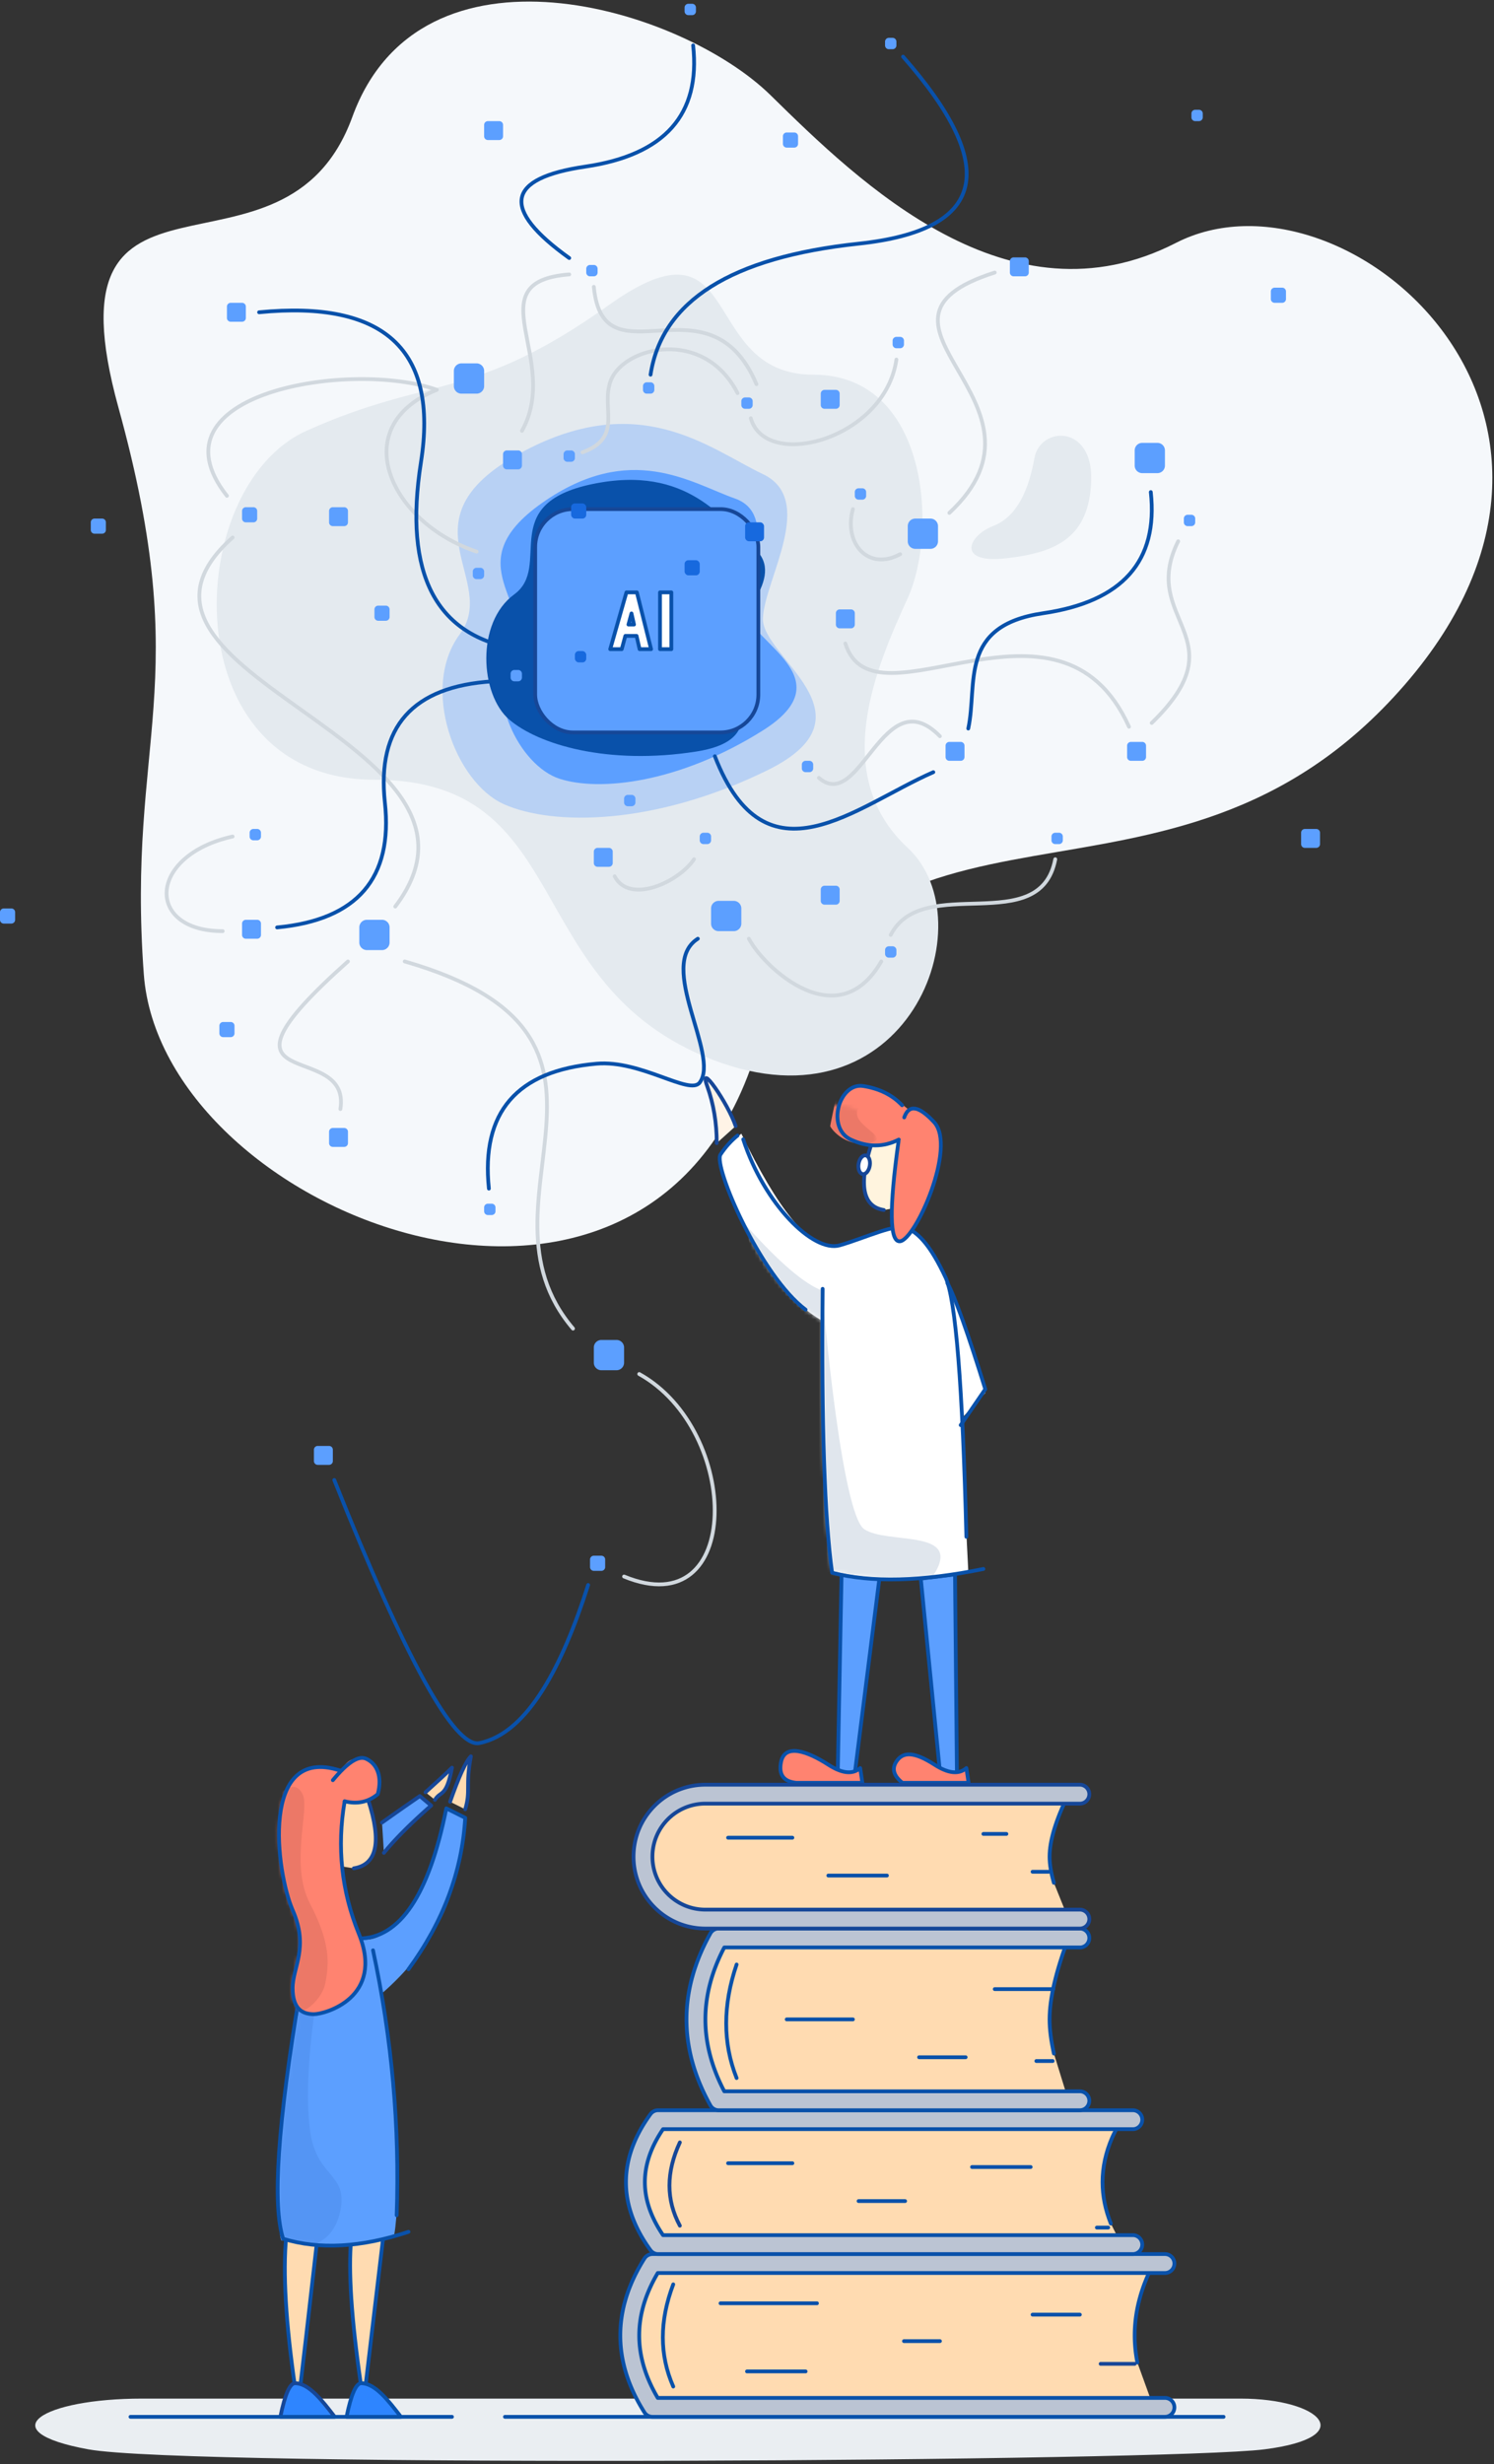 <svg width='395' height='651' xmlns='http://www.w3.org/2000/svg' xmlns:xlink='http://www.w3.org/1999/xlink'><rect width="100%" height="100%" fill="#333333" stroke="none"/><defs><path d='M196 299.5c-4 3.298-6 5.464-6 6.5 0 1.554 9 32.5 27.5 43 0 27 0 48.5 2.5 66.047 11 2.635 23 2.635 36 0L254 375l6.5-7c-8-27.585-15.167-42.252-21.5-44-4-1-9.5 4.5-19 5-6.333.333-14.333-9.5-24-29.5z' id='a'/><path d='M231.02 301.041c-.332 18-1.832 26.667-4.5 26-4-1-11-27-4-32.5 3.358-2.145 5.76-2.89 7.21-2.236 7.234-4.341 12.842-5.225 16.822-2.651 2 3.354 3.951 13.404-8.214 13.502-1.369.12-3.808-.584-7.317-2.115z' id='c'/><path d='M79.25 529.625c-3.75 19.167-5.625 34.792-5.625 46.875 0 12.083.417 17.083 1.25 15 5.797 1.224 9.963 1.849 12.5 1.875 7.387.077 13.3-1.75 16.875-3.125 1.667-9.583.625-30.833-3.125-63.75 6.25-5.417 11.25-11.667 15-18.75s6.042-16.25 6.875-27.5l-5-2.5c-1.667 11.667-5 20.625-10 26.875s-9.375 8.75-13.125 7.5l-15.625 17.5z' id='e'/><path d='M91.125 475.875c-2.083 12.083-.833 23.75 3.75 35 6.875 16.875-8.947 21.25-11.875 21.25-2.928 0-5.625-1.25-5.625-6.875s4.375-10.625 0-20.625-8.75-43.75 12.5-36.875C92 465.5 92 464.5 96 464.5s5.513 5.97 4 9.5c-.667 1.333-3.625 1.958-8.875 1.875z' id='g'/></defs><g fill='none' fill-rule='evenodd'><path d='M37.5 633.682H328c21.241 0 31.576 10.2 6.295 13.407-25.28 3.208-284.451 4.837-310.938 0-26.486-4.836-11.903-13.407 14.143-13.407z' fill='#EAEEF2'/><path d='M31.333 107.742C10.978 34.108 75.116 80.447 93.149 30.903c18.032-49.544 86.768-29.125 110.597-5.735 23.83 23.39 63.084 61.592 107.162 39.003 44.077-22.588 122.974 44.76 60.476 116.75-62.498 71.992-141.435 14.748-173.066 101.653-31.63 86.905-155.714 37.143-160.3-25.232-4.584-62.375 13.67-75.967-6.685-149.6z' fill='#F5F8FB'/><path d='M262.5 139c6.445-2.464 9.5-9.626 11-18s15.5-9 15 6-9.205 19-22.5 20.5-9.945-6.036-3.5-8.5zM161 80.578c36-25.645 23.5 18.409 54 18.409S248 140.41 240 158c-8 17.59-21 46.5 0 66s0 75.74-51.5 56c-51.5-19.74-36-74-89.5-74s-51-77.333-18-92.173c33-14.84 44-7.604 80-33.25z' fill='#E4EAEF'/><path d='M137.162 119.927c31.713-17.566 50.306-1.426 64.542 5.33 14.236 6.757.497 27.752 0 38.026-.497 10.274 30.887 25.671 1.113 40.253-29.774 14.581-56.615 14.678-69.55 8.946-12.934-5.733-22.255-30.752-11.684-44.95 10.572-14.197-16.133-30.04 15.58-47.605z' fill='#B8D1F4'/><path d='M143.363 132.84c23.378-16.383 39.264-5.256 50.966-1.13 11.7 4.127 2.676 21.721 3.134 29.819.458 8.098 26.295 17.59 4.188 31.474-22.106 13.884-43.11 16.169-53.708 12.738-10.598-3.432-19.957-22.284-12.852-34.287 7.106-12.004-15.106-22.23 8.272-38.613z' fill='#5C9FFF'/><path d='M156.524 127.903c25.375-5.312 34.752 9.564 43.096 17.143 8.345 7.578-5.433 18.988-7.91 25.876-2.478 6.887 15.813 23.937-7.613 27.625-23.426 3.688-41.83-1.867-49.496-8.476-7.666-6.61-8.845-25.587 1.349-33.035 10.194-7.447-4.8-23.82 20.574-29.133z' fill='#0951AA'/><path d='M222.51 415.443l-1.018 52.99 4.44.634 6.628-52.508-10.05-1.116zm20.944 1.621l5.087 51.376 4.465.637-.511-53.143-9.04 1.13z' stroke='#0951AA' fill='#5C9FFF' stroke-linecap='round' stroke-linejoin='round'/><mask id='b' fill='#fff'><use xlink:href='#a'/></mask><use fill='#FFF' xlink:href='#a'/><path d='M197.5 324c8.667 9.667 15.333 15.333 20 17 0 2.96 5 59 11 63s25 0 19 11c-4 7.333-16.167 8.922-36.5 4.767L197.5 324z' fill='#E0E6ED' mask='url(#b)'/><path d='M254 376.5l6.5-9.5c-4.667-15-8-24.333-10-28' stroke='#0951AA' stroke-linecap='round' stroke-linejoin='round'/><path d='M255.5 406c-1-40-2.833-62.833-5.5-68.5-4-8.5-7-11.5-10-13s-11 2.5-18 4.5-20-11-25.5-28' stroke='#0951AA' stroke-linecap='round' stroke-linejoin='round'/><path d='M237.5 319l1.5-20.5-8.669 3.936c-3.367 10.604-2.252 16.349 3.345 17.235' stroke='#164798' fill='#FFF4DE' stroke-linecap='round' stroke-linejoin='round'/><ellipse stroke='#164798' fill='#FFF' transform='scale(-1 1) rotate(-9 0 3210.868)' cx='228.483' cy='307.712' rx='1.5' ry='2.5'/><mask id='d' fill='#fff'><use xlink:href='#c'/></mask><use fill='#FF8370' transform='scale(-1 1) rotate(-9 0 3278.228)' xlink:href='#c'/><path d='M220.995 287c-1.017 1.985 4.134 4 3.745 7.5-.39 3.5-9.39 6.5-2.89 7.5s10-4.168 10-4.5c0-.221-.833-4.221-2.5-12-4.892-.324-7.677.176-8.355 1.5z' fill='#EC7867' mask='url(#d)' transform='matrix(-1 0 0 1 451.35 0)'/><path d='M237.636 301.062c-4.038 2.06-8.258 2.067-12.659.02-6.6-3.07-3.164-15.182 3.256-14.165 4.28.677 7.703 2.372 10.267 5.083m-43.5 8c-1.667 1.333-3.167 3-4.5 5-2 3 10.5 32 22.5 41m24.558-44.445c-2.486 17.831-2.36 26.626.377 26.384 4.108-.362 15.089-24.946 9.035-31.474-4.035-4.351-6.67-4.769-7.901-1.251' stroke='#0951AA' stroke-linecap='round' stroke-linejoin='round'/><path d='M189.5 302c0-5.333-.833-10.333-2.5-15-2.5-7 5.5 4.5 7.5 10.5' stroke='#164798' fill='#FFF3E6' stroke-linecap='round' stroke-linejoin='round'/><path d='M260 414.5c-16.333 3.333-29.667 3.667-40 1-2-14.333-2.833-39.333-2.5-75' stroke='#0951AA' stroke-linecap='round' stroke-linejoin='round'/><path d='M227.424 467.106c-1.999 1.737-4.806 1.44-8.424-.894-5.426-3.5-11.5-5.712-12.5-.712-.667 3.333.667 5.167 4 5.5H228l-.576-3.894zm28.083 0c-1.999 1.737-4.807 1.44-8.424-.894-5.426-3.5-8.438-3.5-10.167-.712-1.152 1.859-.596 3.692 1.667 5.5h17.5l-.576-3.894z' stroke='#0951AA' fill='#FF8370' stroke-linecap='round' stroke-linejoin='round'/><rect stroke='#164798' fill='#5C9FFF' stroke-linecap='round' stroke-linejoin='round' x='141.5' y='134.5' width='59' height='59' rx='10'/><rect fill='#1769DE' x='197' y='138' width='5' height='5' rx='1'/><rect fill='#1769DE' x='181' y='148' width='4' height='4' rx='1'/><rect fill='#1769DE' x='151' y='133' width='4' height='4' rx='1'/><rect fill='#1769DE' x='152' y='172' width='3' height='3' rx='1'/><path stroke='#0951AA' fill='#FFF' stroke-linecap='round' stroke-linejoin='round' d='M174.5 156.5h3v15h-3zm-6.195 11.5h-2.969l-.954 3.5h-3.045l4.286-15h2.767l3.75 15h-3.04l-.795-3.5zm-.681-3l-.668-2.938-.801 2.938h1.469z'/><path d='M92.85 591.511c-.783 8.363.05 21.03 2.5 38 .208 1.441 1.099 2.382 1.41-.155.492-4.007 2.072-17.293 4.74-39.856l-8.65 2.011zm-17.182-.594c-.899 9.455-.124 22.668 2.325 39.639.208 1.44 1.1 2.382 1.41-.155.493-4.008 2.04-17.422 4.64-40.244l-8.375.76z' stroke='#0951AA' fill='#FFDBB1' stroke-linecap='round' stroke-linejoin='round'/><mask id='f' fill='#fff'><use xlink:href='#e'/></mask><use fill='#5C9FFF' xlink:href='#e'/><path d='M83.73 527.5c-2.306 15.333-2.883 27.167-1.73 35.5 1.73 12.5 10 10.976 8 21s-10.535 10.049-14.136 10.024c-2.401-.016-5.474-2.857-9.22-8.524L75 529l8.73-1.5z' fill='#164798' opacity='.326' mask='url(#f)'/><path d='M101.5 489.5c3-3.667 7.167-7.833 12.5-12.5l-3-2.5a889.57 889.57 0 0 0-10 7' stroke='#164798' fill='#5C9FFF' stroke-linecap='round' stroke-linejoin='round'/><path d='M119 476c2.333-6.667 4.167-10.667 5.5-12-1.5 8 0 9-1.5 14m-10.5-4.5c3.333-3 5.667-5.167 7-6.5-1.5 8-3 6-4.5 8.5m-25.649 17.419l-1.48-21.457 9.472 4.053c3.607 11.078 2.339 17.103-3.805 18.076' stroke='#164798' fill='#FFDBB1' stroke-linecap='round' stroke-linejoin='round'/><path d='M108 589.625c-12.5 4.142-23.542 4.755-33.125 1.838-2.917-8.725-1.458-30.38 4.375-64.963m19.375-11.25c5 23.333 7.083 46.667 6.25 70m-10-73.125c10.833 0 18.542-11.458 23.125-34.375l5 2.5c-.833 14.167-5.833 27.5-15 40' stroke='#0951AA' stroke-linecap='round' stroke-linejoin='round'/><mask id='h' fill='#fff'><use xlink:href='#g'/></mask><use fill='#FF8370' xlink:href='#g'/><path d='M68 482c6-10 10-12 12-8s-3.5 18.5 2 29 5 16 4 21-8.032 10.546-10.136 6C73.76 525.454 62 492 68 482z' fill='#EC7867' mask='url(#h)'/><path d='M91.125 475.875c-2.083 12.083-.833 23.75 3.75 35 6.875 16.875-8.947 21.25-11.875 21.25-2.928 0-5.625-1.25-5.625-6.875s4.375-10.625 0-20.625-8.75-43.75 12.5-36.875' stroke='#0951AA' stroke-linecap='round' stroke-linejoin='round'/><path d='M88 470.305c3.862-4.663 6.78-6.556 8.75-5.68 2.956 1.314 4.375 4.72 3.125 9.375-2.5 2.083-5.417 2.708-8.75 1.875' stroke='#0951AA' stroke-linecap='round' stroke-linejoin='round'/><path d='M95.5 629.625c3.665 0 7.077 4.443 10.5 8.875H91.625c1.214-5.917 2.506-8.875 3.875-8.875z' stroke='#0951AA' fill='#2E85FF' stroke-linecap='round' stroke-linejoin='round'/><path d='M78 629.625c3.665 0 7.077 4.443 10.5 8.875H74.125c1.214-5.917 2.506-8.875 3.875-8.875z' stroke='#164798' fill='#2E85FF' stroke-linecap='round' stroke-linejoin='round'/><path d='M300.707 624.146A36.719 36.719 0 0 1 300 617c0-6.333 1.667-12.667 5-19H172.5c-4 6.333-6 12.667-6 19s2 12.667 6 19H305' stroke='#0951AA' fill='#FFDBB1' stroke-linecap='round' stroke-linejoin='round'/><path d='M173.902 600.5C170.627 606.043 169 611.533 169 617c0 5.467 1.627 10.957 4.902 16.5H308a2.5 2.5 0 1 1 0 5H172.5a2.5 2.5 0 0 1-2.114-1.165C166.137 630.607 164 623.817 164 617s2.137-13.607 6.386-20.335a2.5 2.5 0 0 1 2.114-1.165H308a2.5 2.5 0 1 1 0 5H173.902z' stroke='#0951AA' fill='#BBC4D3' stroke-linecap='round' stroke-linejoin='round'/><path d='M178 603.5c-3.667 9.667-3.667 18.667 0 27' stroke='#0951AA' stroke-linecap='round' stroke-linejoin='round'/><path d='M190.5 608.5H216m23 10h9.51m36.99-7H273' stroke='#0951AA' fill='#FFF' stroke-linecap='round' stroke-linejoin='round'/><path d='M300 624.5h-9' stroke='#164798' fill='#FFF' stroke-linecap='round' stroke-linejoin='round'/><path d='M197.5 626.5H213' stroke='#0951AA' fill='#FFF' stroke-linecap='round' stroke-linejoin='round'/><path d='M293.697 587.436c-1.465-3.645-2.197-7.29-2.197-10.936 0-3.895.836-7.79 2.508-11.686.46-1.07 1.29-2.674 2.492-4.814H174c-4 5.5-6 11-6 16.5s2 11 6 16.5h122.5' stroke='#0951AA' fill='#FFDBB1' stroke-linecap='round' stroke-linejoin='round'/><path d='M175.298 562.5c-3.209 4.725-4.798 9.381-4.798 14s1.59 9.275 4.798 14H299.5a2.5 2.5 0 1 1 0 5H174a2.5 2.5 0 0 1-2.022-1.03c-4.306-5.921-6.478-11.925-6.478-17.97 0-6.045 2.172-12.049 6.478-17.97A2.5 2.5 0 0 1 174 557.5h125.5a2.5 2.5 0 1 1 0 5H175.298z' stroke='#0951AA' fill='#BBC4D3' stroke-linecap='round' stroke-linejoin='round'/><path d='M179.75 566c-3.667 7.877-3.667 15.21 0 22' stroke='#164798' stroke-linecap='round' stroke-linejoin='round'/><path d='M192.5 571.5h17m17.5 10h12.307m17.693-9h15.5m20.5 16h-3' stroke='#0951AA' fill='#FFF' stroke-linecap='round' stroke-linejoin='round'/><path d='M278.641 542.524c-.76-3.389-1.141-6.396-1.141-9.024 0-5.5 1.667-12.667 5-21.5H190c-4 8.833-6 16-6 21.5s2 12.667 6 21.5h92.5' stroke='#0951AA' fill='#FFDBB1' stroke-linecap='round' stroke-linejoin='round'/><path d='M191.49 514.5c-3.331 6.365-4.99 12.69-4.99 19 0 6.31 1.659 12.635 4.99 19h94.01a2.5 2.5 0 1 1 0 5H190a2.5 2.5 0 0 1-2.183-1.282c-4.206-7.535-6.317-15.117-6.317-22.718 0-7.6 2.111-15.183 6.317-22.718A2.5 2.5 0 0 1 190 509.5h95.5a2.5 2.5 0 1 1 0 5h-94.01z' stroke='#0951AA' fill='#BBC4D3' stroke-linecap='round' stroke-linejoin='round'/><path d='M194.75 519c-3.667 10.74-3.667 20.74 0 30' stroke='#0951AA' stroke-linecap='round' stroke-linejoin='round'/><path d='M208 533.5h17.5m17.5 10h12.307m7.693-18h15.5m-.185 19H274' stroke='#0951AA' fill='#FFF' stroke-linecap='round' stroke-linejoin='round'/><path d='M278.641 497.425c-.76-2.6-1.141-4.909-1.141-6.925 0-4.22 1.667-9.72 5-16.5h-96c-9.113 0-16.5 7.387-16.5 16.5s7.387 16.5 16.5 16.5h96' stroke='#0951AA' fill='#FFDBB1' stroke-linecap='round' stroke-linejoin='round'/><path d='M285.5 471.5a2.5 2.5 0 1 1 0 5h-99c-7.732 0-14 6.268-14 14s6.268 14 14 14h99a2.5 2.5 0 1 1 0 5h-99c-10.493 0-19-8.507-19-19s8.507-19 19-19h99z' stroke='#164798' fill='#BBC4D3' stroke-linecap='round' stroke-linejoin='round'/><path d='M192.5 485.5h17m50.5-1h6.082m11.233 10H273m-54 1h15.5m-101 143h190m-289 0h85' stroke='#0951AA' fill='#FFF' stroke-linecap='round' stroke-linejoin='round'/><path d='M104.5 239.5c33.5-44-84-61-43-97.5M90 293c3-19-39-2.5 2-39m-33.118-8c-20.5 0-19.882-20 2.618-25m90 130c-29-34 25-77-44.5-97m58 162.5c31.5 13 31-38.5 4-53.5m82-227.5c31.5-29.277-29.5-50.276 12-63.5m-63 29.5c-12.5-29.5-40.5.288-43-25.724M298.5 192c-18.5-41-67.5 2-75-22M237 94.985C234 116 202.5 124.5 198.5 110.5m39.5 35.91c-8.5 4.59-15-2.882-12.5-11.91m-42 92.5c-4 6-17.041 12.075-21 4.5m86-37c-15-15.314-21 20.5-32 11' stroke='#D1D8DE' stroke-linecap='round' stroke-linejoin='round'/><path d='M195 103.862c-8.916-17.376-30-12.362-33.5-3.362-2.822 7.257 3.5 15-7.5 19M233 254c-11.5 20-31.041 1.575-35-6m113.5-105c-10.5 21 16.5 25.262-7 48M126 145.724c-23-7.724-34.5-33.098-10.5-42.735M60 131c-21.5-27.277 33-36.015 55.5-28.011m22.5 10.838c10.5-18.842-12.426-39.397 12.5-41.327m85 174.5c8.5-16.5 39.5 1 43.5-20' stroke='#D1D8DE' stroke-linecap='round' stroke-linejoin='round'/><path d='M88.379 391c18.998 47.657 31.788 70.823 38.371 69.5 12.952-2.604 22.13-20.96 28.75-41.766' stroke='#0951AA' stroke-linecap='round' stroke-linejoin='round'/><path d='M242 137h4a2 2 0 0 1 2 2v4a2 2 0 0 1-2 2h-4a2 2 0 0 1-2-2v-4a2 2 0 0 1 2-2zM122 96h4a2 2 0 0 1 2 2v4a2 2 0 0 1-2 2h-4a2 2 0 0 1-2-2v-4a2 2 0 0 1 2-2zM97 243h4a2 2 0 0 1 2 2v4a2 2 0 0 1-2 2h-4a2 2 0 0 1-2-2v-4a2 2 0 0 1 2-2zm62 111h4a2 2 0 0 1 2 2v4a2 2 0 0 1-2 2h-4a2 2 0 0 1-2-2v-4a2 2 0 0 1 2-2zm31-116h4a2 2 0 0 1 2 2v4a2 2 0 0 1-2 2h-4a2 2 0 0 1-2-2v-4a2 2 0 0 1 2-2zm112-121h4a2 2 0 0 1 2 2v4a2 2 0 0 1-2 2h-4a2 2 0 0 1-2-2v-4a2 2 0 0 1 2-2zm-51 79h3a1 1 0 0 1 1 1v3a1 1 0 0 1-1 1h-3a1 1 0 0 1-1-1v-3a1 1 0 0 1 1-1zM1 240h2a1 1 0 0 1 1 1v2a1 1 0 0 1-1 1H1a1 1 0 0 1-1-1v-2a1 1 0 0 1 1-1zM337 76h2a1 1 0 0 1 1 1v2a1 1 0 0 1-1 1h-2a1 1 0 0 1-1-1v-2a1 1 0 0 1 1-1zm8 143h3a1 1 0 0 1 1 1v3a1 1 0 0 1-1 1h-3a1 1 0 0 1-1-1v-3a1 1 0 0 1 1-1zM61 80h3a1 1 0 0 1 1 1v3a1 1 0 0 1-1 1h-3a1 1 0 0 1-1-1v-3a1 1 0 0 1 1-1zm23 302h3a1 1 0 0 1 1 1v3a1 1 0 0 1-1 1h-3a1 1 0 0 1-1-1v-3a1 1 0 0 1 1-1zm4-84h3a1 1 0 0 1 1 1v3a1 1 0 0 1-1 1h-3a1 1 0 0 1-1-1v-3a1 1 0 0 1 1-1zm41-266h3a1 1 0 0 1 1 1v3a1 1 0 0 1-1 1h-3a1 1 0 0 1-1-1v-3a1 1 0 0 1 1-1zm139 36h3a1 1 0 0 1 1 1v3a1 1 0 0 1-1 1h-3a1 1 0 0 1-1-1v-3a1 1 0 0 1 1-1zm-50 35h3a1 1 0 0 1 1 1v3a1 1 0 0 1-1 1h-3a1 1 0 0 1-1-1v-3a1 1 0 0 1 1-1zm4 58h3a1 1 0 0 1 1 1v3a1 1 0 0 1-1 1h-3a1 1 0 0 1-1-1v-3a1 1 0 0 1 1-1zm-86 16h1a1 1 0 0 1 1 1v1a1 1 0 0 1-1 1h-1a1 1 0 0 1-1-1v-1a1 1 0 0 1 1-1zm69 4h1a1 1 0 0 1 1 1v1a1 1 0 0 1-1 1h-1a1 1 0 0 1-1-1v-1a1 1 0 0 1 1-1zm94 15h3a1 1 0 0 1 1 1v3a1 1 0 0 1-1 1h-3a1 1 0 0 1-1-1v-3a1 1 0 0 1 1-1zm-165-77h3a1 1 0 0 1 1 1v3a1 1 0 0 1-1 1h-3a1 1 0 0 1-1-1v-3a1 1 0 0 1 1-1zm24 105h3a1 1 0 0 1 1 1v3a1 1 0 0 1-1 1h-3a1 1 0 0 1-1-1v-3a1 1 0 0 1 1-1zm60 10h3a1 1 0 0 1 1 1v3a1 1 0 0 1-1 1h-3a1 1 0 0 1-1-1v-3a1 1 0 0 1 1-1zM88 134h3a1 1 0 0 1 1 1v3a1 1 0 0 1-1 1h-3a1 1 0 0 1-1-1v-3a1 1 0 0 1 1-1zM65 243h3a1 1 0 0 1 1 1v3a1 1 0 0 1-1 1h-3a1 1 0 0 1-1-1v-3a1 1 0 0 1 1-1zm35-83h2a1 1 0 0 1 1 1v2a1 1 0 0 1-1 1h-2a1 1 0 0 1-1-1v-2a1 1 0 0 1 1-1zM59 270h2a1 1 0 0 1 1 1v2a1 1 0 0 1-1 1h-2a1 1 0 0 1-1-1v-2a1 1 0 0 1 1-1zm98 141h2a1 1 0 0 1 1 1v2a1 1 0 0 1-1 1h-2a1 1 0 0 1-1-1v-2a1 1 0 0 1 1-1zM25 137h2a1 1 0 0 1 1 1v2a1 1 0 0 1-1 1h-2a1 1 0 0 1-1-1v-2a1 1 0 0 1 1-1zM208 35h2a1 1 0 0 1 1 1v2a1 1 0 0 1-1 1h-2a1 1 0 0 1-1-1v-2a1 1 0 0 1 1-1zM65 134h2a1 1 0 0 1 1 1v2a1 1 0 0 1-1 1h-2a1 1 0 0 1-1-1v-2a1 1 0 0 1 1-1zm214 86h1a1 1 0 0 1 1 1v1a1 1 0 0 1-1 1h-1a1 1 0 0 1-1-1v-1a1 1 0 0 1 1-1zm35-84h1a1 1 0 0 1 1 1v1a1 1 0 0 1-1 1h-1a1 1 0 0 1-1-1v-1a1 1 0 0 1 1-1zm-128 84h1a1 1 0 0 1 1 1v1a1 1 0 0 1-1 1h-1a1 1 0 0 1-1-1v-1a1 1 0 0 1 1-1zm-20-10h1a1 1 0 0 1 1 1v1a1 1 0 0 1-1 1h-1a1 1 0 0 1-1-1v-1a1 1 0 0 1 1-1zm-40-60h1a1 1 0 0 1 1 1v1a1 1 0 0 1-1 1h-1a1 1 0 0 1-1-1v-1a1 1 0 0 1 1-1zm30-80h1a1 1 0 0 1 1 1v1a1 1 0 0 1-1 1h-1a1 1 0 0 1-1-1v-1a1 1 0 0 1 1-1zm71 59h1a1 1 0 0 1 1 1v1a1 1 0 0 1-1 1h-1a1 1 0 0 1-1-1v-1a1 1 0 0 1 1-1zm-14 72h1a1 1 0 0 1 1 1v1a1 1 0 0 1-1 1h-1a1 1 0 0 1-1-1v-1a1 1 0 0 1 1-1zm-16-96h1a1 1 0 0 1 1 1v1a1 1 0 0 1-1 1h-1a1 1 0 0 1-1-1v-1a1 1 0 0 1 1-1zm-47 14h1a1 1 0 0 1 1 1v1a1 1 0 0 1-1 1h-1a1 1 0 0 1-1-1v-1a1 1 0 0 1 1-1zm87-30h1a1 1 0 0 1 1 1v1a1 1 0 0 1-1 1h-1a1 1 0 0 1-1-1v-1a1 1 0 0 1 1-1zm79-60h1a1 1 0 0 1 1 1v1a1 1 0 0 1-1 1h-1a1 1 0 0 1-1-1v-1a1 1 0 0 1 1-1zm-81-19h1a1 1 0 0 1 1 1v1a1 1 0 0 1-1 1h-1a1 1 0 0 1-1-1v-1a1 1 0 0 1 1-1zm-53-9h1a1 1 0 0 1 1 1v1a1 1 0 0 1-1 1h-1a1 1 0 0 1-1-1V2a1 1 0 0 1 1-1zM67 219h1a1 1 0 0 1 1 1v1a1 1 0 0 1-1 1h-1a1 1 0 0 1-1-1v-1a1 1 0 0 1 1-1zm62 99h1a1 1 0 0 1 1 1v1a1 1 0 0 1-1 1h-1a1 1 0 0 1-1-1v-1a1 1 0 0 1 1-1zm106-68h1a1 1 0 0 1 1 1v1a1 1 0 0 1-1 1h-1a1 1 0 0 1-1-1v-1a1 1 0 0 1 1-1zm-64-149h1a1 1 0 0 1 1 1v1a1 1 0 0 1-1 1h-1a1 1 0 0 1-1-1v-1a1 1 0 0 1 1-1z' fill='#5C9FFF'/><path d='M68.5 82.5c33.191-3.228 47.458 9.971 42.8 39.597-4.658 29.625 3.94 46.097 25.795 49.415M73.26 245.015c21.175-1.99 30.675-12.99 28.5-33-2.173-20.01 7.327-30.682 28.5-32.015m-1 134.015c-2.108-20.174 7.392-31.174 28.5-33C169.5 280 182.375 289.501 185 286c5.433-7.243-11.5-31-.5-38m4.5-48.21c13.5 34.895 37.233 13.147 57.76 4.21M150.5 68.172c-18.16-13.03-16.74-21.083 4.26-24.157 21-3.073 30.5-13.745 28.5-32.015M172 98.987c3-19.49 21.333-31.026 55-34.61 33.667-3.585 37.587-20.054 11.76-49.407M256 192.472c2.55-11.803-2.674-27.173 19.76-30.457 21-3.073 30.5-13.745 28.5-32.015' stroke='#0951AA' stroke-linecap='round' stroke-linejoin='round'/></g></svg>